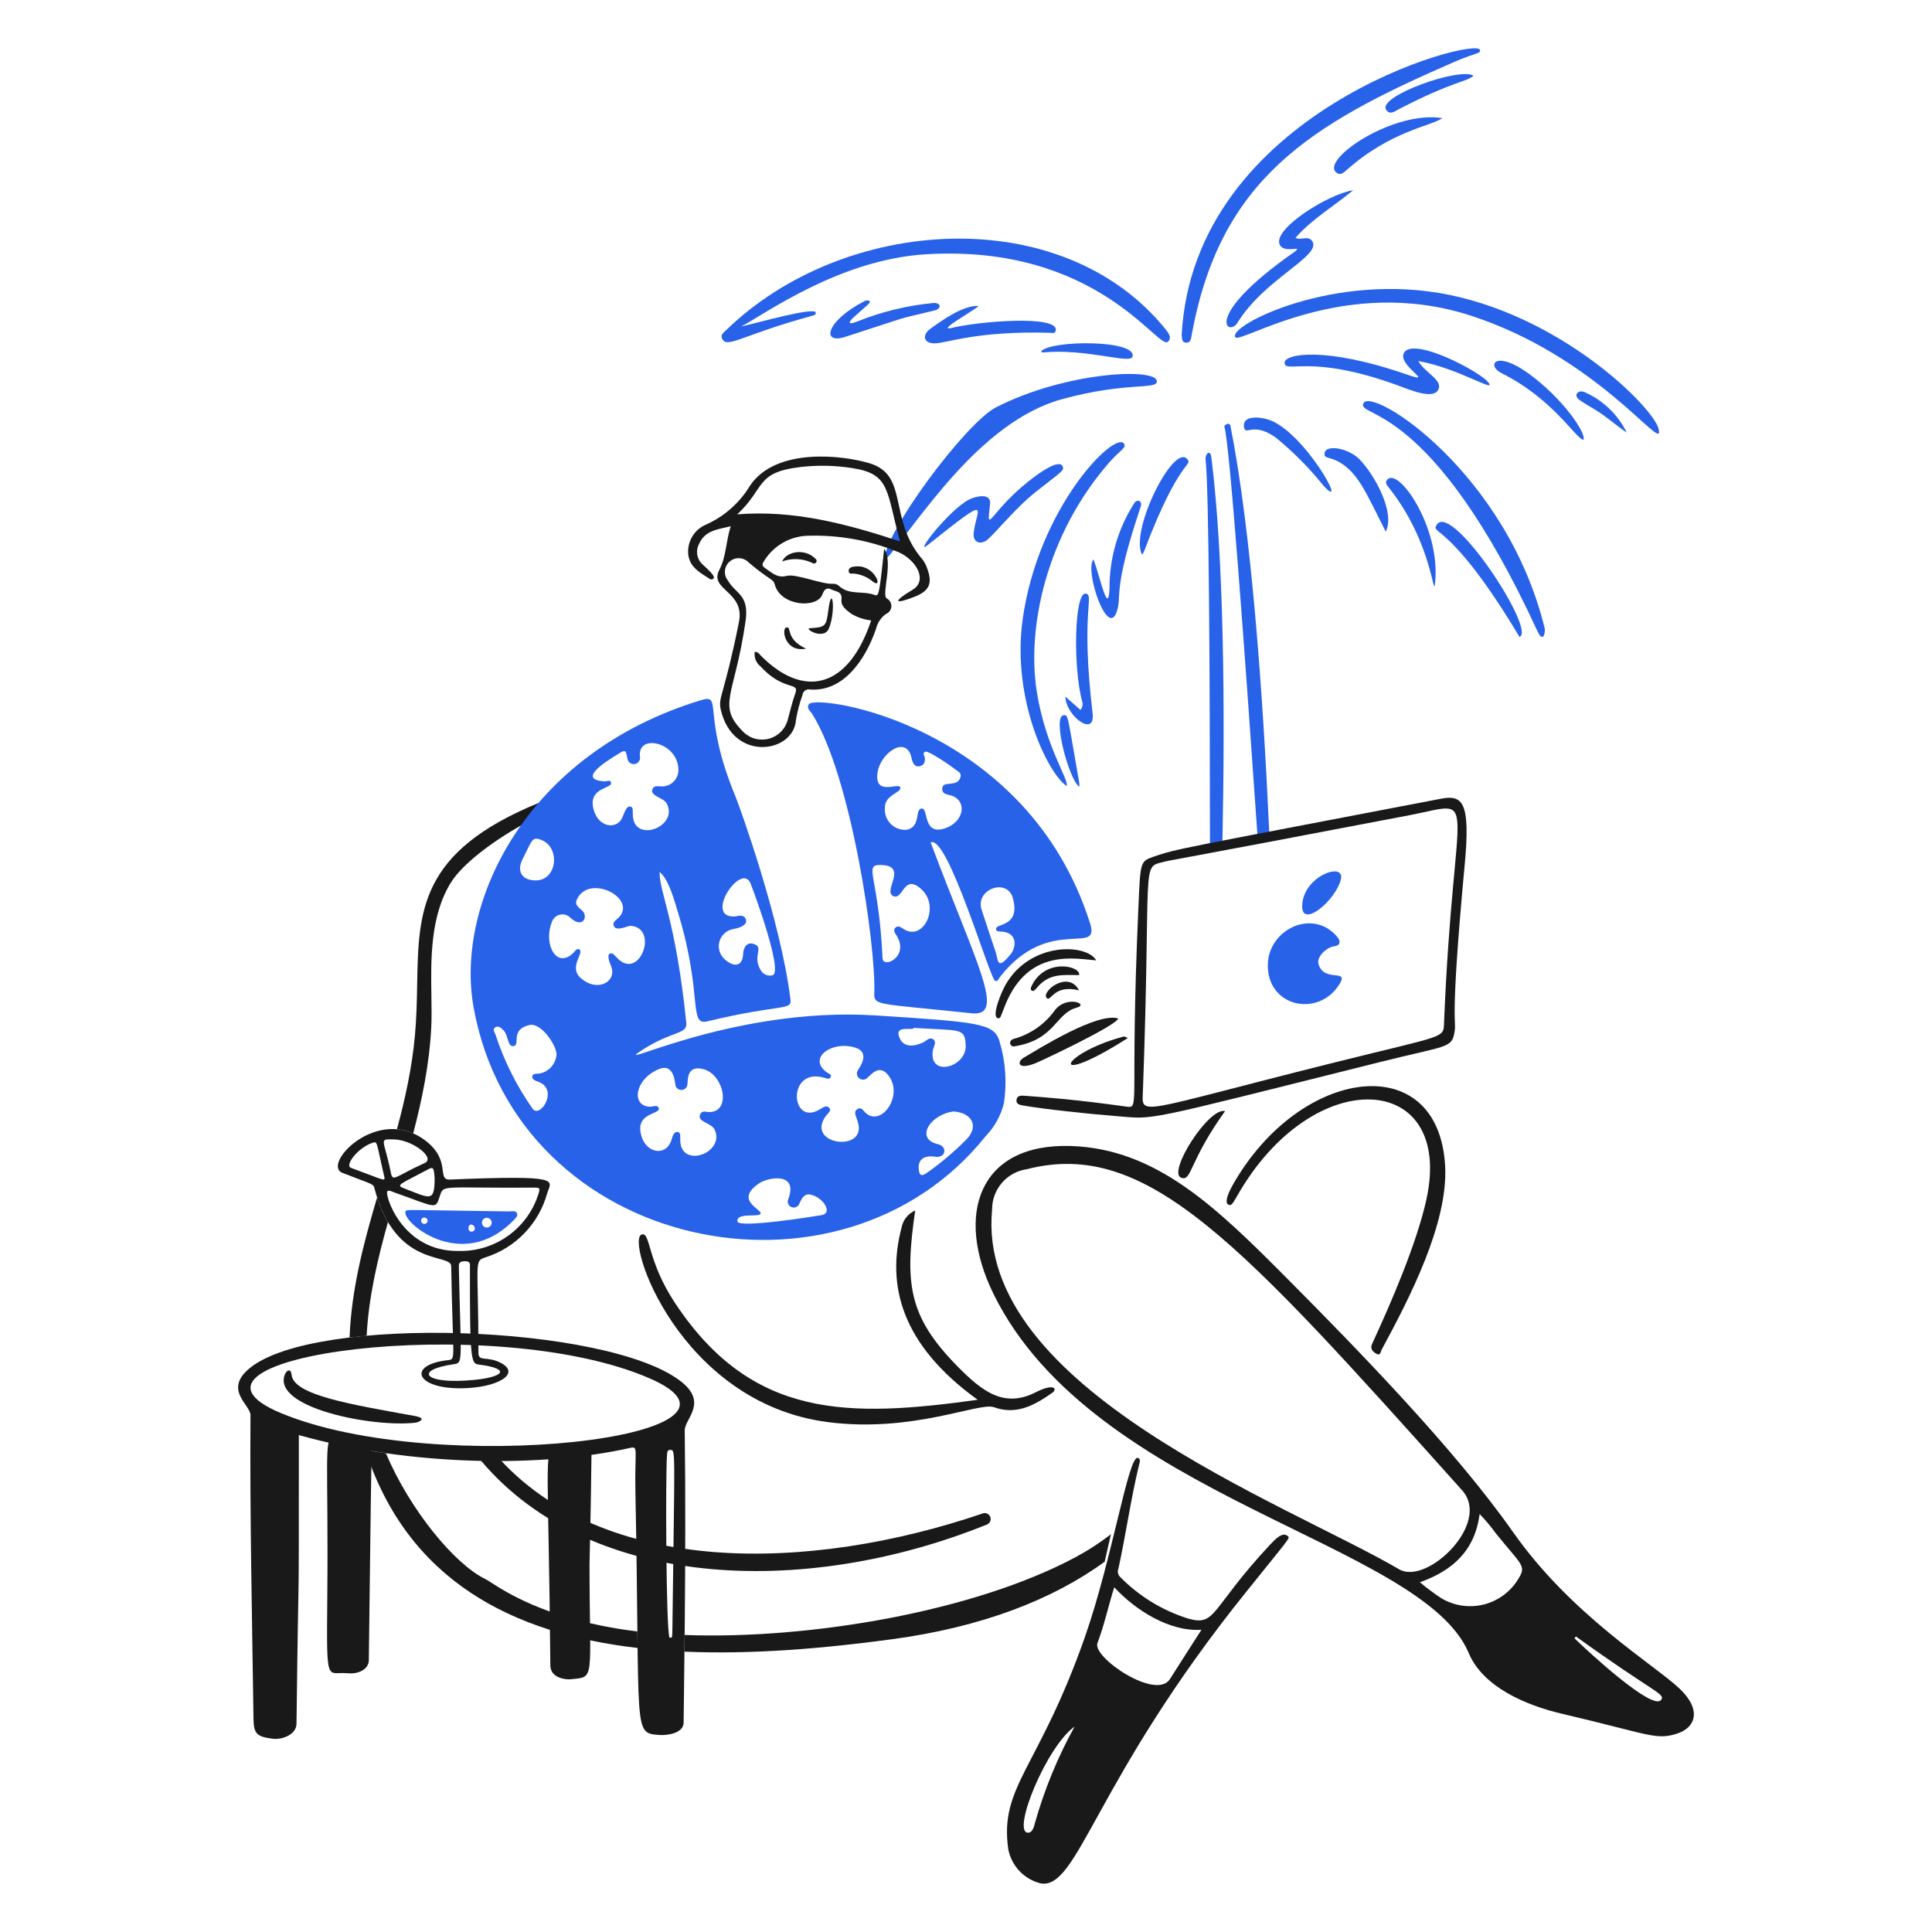 <svg xmlns="http://www.w3.org/2000/svg" fill="none" viewBox="0 0 400 400" id="Freelancer--Streamline-Brooklyn.svg" height="400" width="400"><desc>Freelancer Streamline Illustration: https://streamlinehq.com</desc><g id="freelancer--work-job-office-company-freelancer"><g id="tree"><path id="vector" fill="#2862e9" d="M153.464 67.6c3.242 -0.726 15.19 -4.116 15.428 -2.892 0.086 0.44 -0.338 0.564 -0.738 0.672 -14.376 3.902 -17.56 6.836 -18.616 4.8 -0.444 -0.856 0.24 -1.28 0.742 -1.77 24.418 -23.8 69.624 -26.756 91.048 -0.228 0.72 0.89 1.316 1.8 0.476 2.576 -2 1.85 -14.616 -20.23 -50 -18.12 -17.762 1.056 -32.792 11.978 -38.34 14.962Z" stroke-width="1"></path><path id="vector_2" fill="#2862e9" d="M343.454 89.166c0.8 4.4 -12.896 -15.384 -39.018 -23.84 -26.184 -8.476 -47.618 5.986 -48.682 4.49 -1.652 -2.326 20.47 -13.7 44.4 -8.75 24.624 5.096 43.354 24.586 43.3 28.1Z" stroke-width="1"></path><path id="vector_3" fill="#2862e9" d="M244.646 69.478c2.4 -46.448 60.876 -61.944 61.75 -59.164 0.256 0.812 -0.73 0.528 -5.352 2.53 -29.888 12.95 -48.48 24.242 -54.334 56.616 -0.13 0.718 -0.248 1.562 -1.162 1.484 -1.06 -0.092 -0.734 -1.144 -0.902 -1.466Z" stroke-width="1"></path><path id="vector_4" fill="#2862e9" d="M220.832 162.744c-3.988 -2.752 -11.37 -18.054 -9.112 -34.428 3.2 -23.184 18.95 -39.06 20.972 -36.492 0.668 0.848 -0.824 1.382 -3.13 4.032 -12.8 14.722 -17.046 33.89 -14.9 47.366 1.836 11.542 6.748 18.27 6.17 19.522Z" stroke-width="1"></path><path id="Subtract" fill="#2862e9" fill-rule="evenodd" d="M260.328 172.741c-2.57 -37.16 -5.76 -81.302 -6.832 -84.361 -0.138 -0.394 1.082 -1.086 1.254 -0.22 4.326 21.849 6.752 55.683 8.03 84.111 -0.852 0.163 -1.67 0.32 -2.452 0.47Z" clip-rule="evenodd" stroke-width="1"></path><path id="Subtract_2" fill="#2862e9" fill-rule="evenodd" d="M250.51 174.646c-0.026 -34.427 -0.186 -73.114 -0.91 -79.481 -0.126 -1.166 0.978 -2.278 1.2 -0.458 2.62 20.905 2.846 52.176 2.294 79.431 -0.934 0.182 -1.792 0.351 -2.584 0.508Z" clip-rule="evenodd" stroke-width="1"></path><path id="vector_5" fill="#2862e9" d="M319.856 130.264c-0.028 1.834 -0.724 2.2 -1.492 0.526 -22.12 -48.068 -37.564 -44.2 -36.072 -47.3 1.708 -3.53 29.708 14.328 37.564 46.774Z" stroke-width="1"></path><path id="vector_6" fill="#2862e9" d="M183.094 116.2c-0.33 -5.634 16.884 -28.692 23.13 -31.876 14.658 -7.472 33.652 -8.262 33.286 -5.286 -0.2 1.66 -6.43 0 -19.6 3.6 -17.356 4.724 -30.088 25.982 -36.816 33.562Z" stroke-width="1"></path><path id="vector_7" fill="#2862e9" d="M290.678 73.056c1.91 -3.422 15.75 3.874 17.484 6.132 1.772 2.308 -6.304 -3.014 -14.512 -4.432 1.346 2.412 5.038 3.884 4.172 5.838 -1 2.27 -6 0.082 -8.456 -0.812 -18.216 -6.658 -23.26 -2.342 -23.4 -4.67 -0.112 -1.8 8.154 -3.51 25.28 2.418 6.258 2.168 -2.014 -1.884 -0.568 -4.474Z" stroke-width="1"></path><path id="vector_8" fill="#2862e9" d="M265.028 50.812c-1.948 -3.152 9.81 -10.6 15.14 -11.43 -3.956 3.282 -8.464 5.912 -11.946 9.842 1 0.64 2.71 -0.6 3.51 0.782 1.784 3.064 -9.898 7.684 -15.526 16.816 -1.852 3 -7.632 -1.038 11.624 -14.554 2.382 -1.668 -1.736 0.272 -2.802 -1.456Z" stroke-width="1"></path><path id="vector_9" fill="#2862e9" d="M196.776 67.955c5.646 -1.438 22.53 -2.828 21.8 0.498 -0.15 0.692 -0.738 0.458 -1.2 0.446 -14.9 -0.414 -21.042 2.046 -23.648 2.178 -2.544 0.13 -2.898 -1.702 -1.12 -3 2.356 -1.708 6.874 -4.956 10.02 -4.726 -1.298 1.142 -8.348 5.016 -5.852 4.604Z" stroke-width="1"></path><path id="vector_10" fill="#2862e9" d="M226.388 115.826c1.374 3.516 3.07 11.976 3.324 5.966 -0.022 -6.237 1.754 -12.347 5.116 -17.6 0.616 -0.942 1.762 -0.538 1.334 0.734 -5.932 17.654 -3.8 18.2 -4.936 21.674 -1.884 5.772 -6.75 -8.53 -4.838 -10.774Z" stroke-width="1"></path><path id="vector_11" fill="#2862e9" d="M314.588 131.862c-14.336 -23.97 -18.528 -21.136 -17.116 -23.244 3.182 -4.746 20.74 22.066 17.116 23.244Z" stroke-width="1"></path><path id="vector_12" fill="#2862e9" d="m220.582 144.227 3.096 2.746c0.2 -0.213 0.34 -0.474 0.41 -0.758 0.07 -0.284 0.068 -0.58 -0.01 -0.862 -1.97 -7.168 -1.648 -22.91 0.734 -22.454 1.826 0.348 -1.12 3.6 1.4 24.76 0.614 5.154 -5.572 0.58 -5.63 -3.432Z" stroke-width="1"></path><path id="vector_13" fill="#2862e9" d="m179.674 63.081 -3.12 2.78c-0.2 0.182 -1.708 1.74 0.888 0.716 5.096 -2.052 10.464 -3.353 15.934 -3.86 1.65 0.066 1.418 1.242 0.134 1.556 -9.062 2.2 -3.154 0.51 -18.544 5.48 -4.988 1.6 -4 -3.292 4.086 -7.448 0.422 -0.216 1.69 -0.174 0.622 0.776Z" stroke-width="1"></path><path id="vector_14" fill="#2862e9" d="M298.618 24.456c-2.218 1.632 -10.726 2.64 -19.826 10.762 -0.642 0.574 -1.4 1.262 -2.266 0.37 -2.726 -2.818 12.062 -12.754 22.092 -11.132Z" stroke-width="1"></path><path id="vector_15" fill="#2862e9" d="M286.908 110.074c-3.956 -7.776 -5.526 -11.766 -9.17 -14.124 -2.444 -1.584 -3.686 -0.818 -3.494 -2.16 0.262 -1.826 4.958 -1.034 7.256 1.336 3.1 3.2 7.402 10.964 5.408 14.948Z" stroke-width="1"></path><path id="vector_16" fill="#2862e9" d="M327.81 91.054c-1.6 -0.27 -6.226 -8.454 -16.944 -13.8 -3.316 -1.654 -1.148 -5.352 6.938 1.086 6.996 5.58 10.74 11.902 10.006 12.714Z" stroke-width="1"></path><path id="vector_17" fill="#2862e9" d="M274 100.542c-2.924 -3.635 -6.216 -6.959 -9.822 -9.918 -4.872 -3.478 -6.344 -0.2 -6.628 -2.25 -0.304 -2.2 2.662 -2.174 4.8 -1.58 7.492 2.092 17.236 19.818 11.65 13.748Z" stroke-width="1"></path><path id="vector_18" fill="#2862e9" d="M287.59 101.01c-0.4 -0.518 -0.956 -1.052 -0.378 -1.712 2.33 -2.66 11.022 9.854 9.922 21.226 -0.402 4.138 -0.322 -7.796 -9.544 -19.514Z" stroke-width="1"></path><path id="vector_19" fill="#2862e9" d="M236.448 114.852c-2.578 -5.034 6.512 -23.054 9.332 -19.826 1.276 1.462 -1.668 -0.142 -8.95 19.23 -0.112 0.208 -0.24 0.407 -0.382 0.596Z" stroke-width="1"></path><path id="vector_20" fill="#2862e9" d="M305.076 15.682c-1.448 1.312 -4.122 1.058 -15.4 6.89 -0.844 0.436 -1.976 1.366 -2.72 0.102 -1.654 -2.802 15.314 -8.842 18.12 -6.992Z" stroke-width="1"></path><path id="vector_21" fill="#2862e9" d="M215.544 72.752c1.858 -2.35 19.962 -2.472 18.922 1.104 -0.46 1.578 -9.696 -1.77 -18.6 -0.872 -0.066 0.016 -0.164 -0.114 -0.322 -0.232Z" stroke-width="1"></path><path id="vector_22" fill="#2862e9" d="M223.458 162.893c-2.166 -1.496 -5.6 -14.494 -3.286 -14.8 1.06 -0.144 0.774 -0.182 3.282 14 0.02 0.266 0.022 0.534 0.004 0.8Z" stroke-width="1"></path><path id="vector_23" fill="#2862e9" d="M214.434 101.846c-4.496 3.576 -9.016 9.374 -10.354 10.148 -1.434 0.828 -2.658 0.07 -2.494 -1.6 0.494 -5.024 4.318 -8.6 -9.502 2.446 -3.106 2.482 4.354 -7.292 8.6 -9.44 1.24 -0.626 4.6 -1.488 4.296 1 -0.834 7.088 -0.1 1.094 9.48 -5.904 1.274 -0.93 4.822 -3.384 5.532 -1.976 0.476 0.918 -0.296 1.14 -5.558 5.326Z" stroke-width="1"></path><path id="vector_24" fill="#2862e9" d="M336.8 89.557c-2.23 -1.488 -4.184 -3.302 -6.462 -4.678 -1.068 -0.646 -2.152 -1.268 -3.18 -1.968 -1.7 -1.154 -0.268 -2.314 0.97 -1.704 3.78 1.682 6.848 4.637 8.672 8.35Z" stroke-width="1"></path></g><g id="chair"><path id="vector_25" fill="#191919" d="M205.002 314.986c-0.124 0.286 -0.352 0.514 -0.638 0.638 -38.095 15.4 -83.504 13.602 -105.808 -14.47h4.06c22.094 25.338 64.972 24.434 100.924 12.162 0.3 -0.086 0.62 -0.054 0.898 0.09 0.278 0.142 0.49 0.384 0.594 0.678 0.106 0.294 0.094 0.616 -0.03 0.902Z" stroke-width="1"></path><path id="Subtract_3" fill="#191919" fill-rule="evenodd" d="M112.248 165.933c-0.273 0.118 -0.541 0.231 -0.802 0.337 -24.572 10.091 -24.796 22.302 -25.075 37.5 -0.062 3.376 -0.127 6.9 -0.461 10.58 -0.61 6.73 -2.026 13.154 -3.726 19.446 1.109 0.096 2.239 0.368 3.366 0.858 1.854 -7.08 3.344 -14.33 3.734 -21.92 0.102 -1.984 0.068 -4.206 0.032 -6.562 -0.116 -7.628 -0.254 -16.667 4.122 -23.576 2.177 -3.438 7.849 -8.038 14.973 -11.996 1.182 -1.591 2.461 -3.149 3.838 -4.667Zm-31.928 87.089c-0.833 -1.404 -1.597 -3.084 -2.247 -5.102 -2.787 9.456 -5.308 18.916 -5.696 29.006 1.153 -0.138 2.332 -0.262 3.533 -0.37 0.419 -7.988 2.238 -15.75 4.41 -23.534Zm51.684 88.172c-25.863 -2.992 -47.553 -13.884 -56.365 -40.984 1.416 0.244 2.836 0.466 4.257 0.67 4.997 11.788 14.236 22.952 20.529 26.012 0.294 0.142 0.727 0.42 1.315 0.796l0.001 0c3.161 2.026 10.831 6.942 25.924 9.472 1.386 0.232 2.821 0.434 4.3 0.61 0.013 1.21 0.026 2.35 0.039 3.424Zm9.715 0.762c0.012 -1.106 0.024 -2.258 0.036 -3.448 25.896 0.956 59.938 -4.872 80.89 -16.092 2.694 -1.444 5.146 -3.044 7.362 -4.786 -0.424 1.92 -0.858 3.834 -1.298 5.71 -10.81 7.87 -25.484 13.55 -44.04 16.05 -14.341 1.934 -29.064 3.176 -42.951 2.566Z" clip-rule="evenodd" stroke-width="1"></path></g><g id="person"><path id="vector_26" fill="#2862e9" d="M136.56 180.535c-0.022 4.416 3.292 9.574 5.532 31.201 0.254 2.454 -2.8 1.64 -8.822 5.46 -8.476 5.378 17.636 -8.904 48.05 -6.96 21.282 1.362 24.524 1.634 25.612 5.344 1.266 4.184 1.574 8.598 0.902 12.918 -0.65 2.54 -1.952 4.866 -3.776 6.748 -30.098 37.674 -96.88 23.896 -106 -26.658 -3.942 -21.789 11.09 -52.713 47.036 -63.613 4.74 -1.436 0 2.632 7.252 20.116 0.716 1.728 9.304 25.438 11.306 41.801 0.298 2.438 -1.6 0.816 -17.262 4.578 -3.836 0.92 -0.914 -5.512 -5.852 -22.001 -0.978 -3.27 -2.116 -7.47 -3.978 -8.934Zm-17.112 5.664c-0.56 1.19 0.426 1.704 1.136 2.38 1.2 1.144 0.156 3.716 -2.38 1.542 -0.267 -0.313 -0.614 -0.548 -1.003 -0.682 -0.389 -0.134 -0.807 -0.162 -1.21 -0.08 -0.403 0.081 -0.778 0.269 -1.084 0.544 -0.306 0.275 -0.534 0.626 -0.659 1.018 -1.82 4.696 1.048 9.813 4.514 6.302 0.33 -0.334 0.666 -0.95 1.174 -0.652 1.15 0.676 -2.34 3.635 0.338 5.959 3.51 3.05 7.558 0.628 6.234 -2.537 -0.28 -0.662 -0.922 -2.22 -0.232 -2.558 0.6 -0.294 1.048 0.502 1.8 1.188 4.468 4.115 8.31 -6.448 2.536 -6.936 -0.696 -0.058 -2.898 1.226 -3.498 0.102 -0.41 -0.764 0.272 -1.176 0.754 -1.6 4.506 -3.99 -5.818 -9.502 -8.42 -3.99Zm26.974 44.019c5.13 0.476 3.628 -7.686 -0.77 -8.856 -3.76 -1 -3.148 2.69 -3.364 3.38 -0.073 0.264 -0.23 0.496 -0.447 0.664 -0.217 0.166 -0.483 0.258 -0.757 0.262 -0.274 0.002 -0.542 -0.084 -0.762 -0.248 -0.22 -0.162 -0.382 -0.392 -0.46 -0.654 -0.122 -0.37 -0.2 -4.728 -3.412 -3.428 -5.036 2.038 -5.868 7.672 -1.888 7.8 0.644 0.02 1.634 -0.53 1.842 0.358 0.266 1.142 -4.2 0.93 -3.832 4.53 0.488 4.656 5.104 5.65 6.368 2.218 0.2 -0.546 0.466 -2.118 1.444 -1.856 0.574 0.154 0.428 0.758 0.456 1.758 0.156 5.868 9.286 2.6 7.144 -2.222 -0.648 -1.46 -3.664 -1.618 -3.054 -3.136 0.27 -0.704 0.896 -0.716 1.492 -0.574v0.004Zm24.8 -8.176c0.338 0.238 0.952 0.4 0.786 0.898 -0.21 0.626 -0.852 0.342 -1.264 0.22 -7.924 -2.356 -7.1 10.252 -1 6.512 0.6 -0.364 1.358 -0.926 1.92 -0.318 0.6 0.644 -0.3 1.162 -0.644 1.634 -4.4 6 8.17 7.68 6.67 1.628 -0.378 -1.522 -1.13 -2.4 -0.162 -3 0.8 -0.49 1.186 0.31 1.6 0.718 3.234 3.106 7.852 -3.248 5 -7.42 -1.944 -2.834 -3.694 -0.502 -4.618 0.314 -0.218 0.186 -0.493 0.292 -0.779 0.302 -0.286 0.01 -0.568 -0.076 -0.799 -0.244 -0.231 -0.17 -0.399 -0.412 -0.475 -0.688 -0.076 -0.276 -0.058 -0.57 0.053 -0.834 0.224 -0.498 2.976 -3.81 -0.494 -4.876 -4.874 -1.488 -9.91 2.242 -5.796 5.15l0.002 0.004Zm-46.108 -60.265c0.494 0.036 1.252 -0.44 1.4 0.272 0.278 1.288 -4.768 0.922 -3.646 5.424 1 3.986 4.864 4.276 5.944 1.854 0.6 -1.34 0.906 -2.502 1.718 -2.336 0.664 0.136 0.414 0.97 0.508 2.064 0.472 5.536 9.512 2.034 7 -2.696 -0.636 -1.2 -3.38 -1.542 -3 -2.854 0.228 -0.8 0.914 -0.75 1.612 -0.706 0.513 0.063 1.034 0.007 1.523 -0.162 0.489 -0.169 0.932 -0.448 1.297 -0.814 0.365 -0.366 0.641 -0.811 0.808 -1.301 0.167 -0.489 0.22 -1.01 0.156 -1.523 -0.366 -5.364 -8.43 -7.146 -7.944 -2.4 0.077 0.341 0.015 0.698 -0.172 0.993 -0.092 0.146 -0.213 0.273 -0.354 0.372 -0.141 0.1 -0.301 0.17 -0.469 0.208 -0.34 0.077 -0.697 0.015 -0.992 -0.172 -0.295 -0.187 -0.504 -0.483 -0.581 -0.823 -0.282 -1.256 -0.23 -2.1 -1.338 -1.436 -4.43 2.648 -8.636 5.672 -3.47 6.036Zm30.286 21.16c-1.864 -4.668 -9.87 7.2 -3.224 6.8 0.412 -0.024 1.868 -0.584 2.25 0.63 0.382 1.214 -1.4 1.772 -2.658 2 -0.678 0.125 -1.307 0.442 -1.81 0.914 -0.503 0.472 -0.861 1.078 -1.029 1.747 -0.168 0.669 -0.141 1.372 0.079 2.026 0.22 0.654 0.623 1.231 1.161 1.662 1.74 1.533 3.6 1.475 3.698 -1.298 0.036 -1.036 0.644 -2.356 1.952 -2.042 2.618 0.628 -0.16 2.378 1.634 5.415 0.223 0.442 0.591 0.796 1.041 1.002 0.451 0.206 0.958 0.252 1.439 0.132 2.268 -0.526 -3.574 -16.587 -4.532 -18.989Zm-40.176 35.331c-0.03 -1.836 -3.168 -6.63 -5.636 -6.044 -4.178 1 -1.618 4.318 -3.4 4.372 -1.092 0.032 -1 -2.326 -1.896 -3.222 -0.464 -0.46 -1 -1.054 -1.668 -0.72 -0.8 0.4 -0.172 1.108 -0.028 1.586 1.781 5.428 4.351 10.564 7.628 15.244 1.506 2.278 5.546 -3.8 1.322 -5.476 -0.554 -0.22 -1.468 -0.448 -1.338 -1.2 0.11 -0.636 1 -0.452 1.55 -0.556 0.937 -0.188 1.786 -0.68 2.413 -1.402 0.627 -0.72 0.998 -1.628 1.053 -2.582Zm54.908 33.306c2.4 -0.432 0.216 -3.816 -2.448 -4.264 -1.222 -0.2 -1.74 0.928 -2.18 1.872 -0.056 0.158 -0.143 0.304 -0.257 0.426 -0.114 0.124 -0.251 0.224 -0.404 0.292 -0.153 0.068 -0.319 0.106 -0.487 0.108 -0.168 0.004 -0.334 -0.028 -0.49 -0.092 -0.155 -0.064 -0.296 -0.158 -0.414 -0.278 -0.118 -0.12 -0.21 -0.262 -0.271 -0.418 -0.061 -0.158 -0.089 -0.324 -0.083 -0.492 0.006 -0.168 0.046 -0.332 0.117 -0.484 2.112 -5.662 -4.162 -4.502 -6 -3.278 -5.262 3.522 0.512 5.37 0.262 6.294 -0.232 0.856 -5 -0.322 -4.8 1.62 0.176 1.478 15.99 -1.044 17.454 -1.306Zm27.308 -21.458c-4.864 0.6 -8.084 5.666 -3.248 6.776 1.814 0.416 1.822 2.572 -0.242 2.646 -0.11 0 -4.048 -0.97 -3.73 2.54 0.118 1.298 0.554 1.538 1.634 0.784 2.933 -2.06 5.677 -4.376 8.2 -6.92 2.702 -2.708 1.202 -5.57 -2.614 -5.826Zm-8.268 -17.3c-0.024 0.698 -4.344 -0.828 -2.846 2.246 0.754 1.546 2.472 1.816 4.722 0.8 0.708 -0.318 1.426 -1.264 2.188 -0.668 0.762 0.596 0.026 1.512 -0.096 2.282 -0.89 5.674 6.96 3.524 6.8 -1 -0.14 -3.806 -1.14 -3.024 -10.768 -3.66Zm-78.184 -30.539c4.354 -0.052 5.096 -6.774 1.112 -8.37 -2 -0.8 -1.936 0.134 -3.878 3.91 -1.336 2.596 -0.158 4.496 2.766 4.46Z" stroke-width="1"></path><path id="vector_27" fill="#191919" d="M221.744 237.268c17.656 0.58 30.038 12.64 44.756 27.444 14.84 14.93 34.824 35.484 46.766 52.498 12.092 17.23 29.15 27.378 34.47 32.4 4.582 4.328 3.34 7.984 -0.314 9.242 -4.496 1.548 -5.8 0.24 -24.038 -4.036 -7.49 -1.756 -16.358 -5.546 -19.298 -12.562 -9.622 -22.958 -77.656 -32.14 -98.4 -74.376 -8.022 -16.336 -3.12 -31.238 16.058 -30.61Zm-9.14 4.8c-2.008 0.286 -3.844 1.29 -5.168 2.826 -1.324 1.536 -2.046 3.5 -2.032 5.528 -3.588 37 60.886 60.8 84.304 74.5 5.696 3.33 19.138 -9.526 13.018 -16.358 -45.85 -51.164 -65.162 -72.912 -90.126 -66.494l0.004 -0.002Zm81.37 85.52c1.374 1.15 2.808 2.228 4.296 3.226 1.336 0.822 2.824 1.366 4.376 1.6 1.552 0.232 3.134 0.148 4.652 -0.246 1.518 -0.394 2.942 -1.092 4.184 -2.05 1.242 -0.96 2.278 -2.158 3.044 -3.528 1.528 -2.444 0.26 -2.8 -4.8 -9.092 -1.032 -1.424 -2.164 -2.774 -3.388 -4.038 -0.964 7.54 -5.538 11.704 -12.364 14.13v-0.002Zm32.324 11.236 -0.336 0.348c2.826 2.776 16.31 15.2 17.97 12.754 0.88 -1.292 -1.382 -1.376 -17.634 -13.1v-0.002Z" stroke-width="1"></path><path id="vector_28" fill="#2862e9" d="M192.682 174.42c9.558 25.446 15.75 36.142 8.452 35.366 -19.828 -2.11 -20.222 -1.492 -20.12 -4.296 0.346 -9.422 -4.692 -44.654 -12.86 -57.682 -0.376 -0.6 -1.26 -1.132 -0.69 -2 1.494 -2.254 45.164 4.188 58.222 45.346 2.212 6.968 -8.416 -1.874 -18.6 11.054 -0.29 0.37 -0.466 1.02 -1.044 0.884 -1.042 -0.24 -9.832 -30.444 -13.36 -28.672Zm-9.466 -7.252c-0.065 0.602 0.002 1.211 0.194 1.785 0.193 0.574 0.507 1.1 0.922 1.541 0.415 0.441 0.92 0.787 1.481 1.015 0.561 0.228 1.164 0.331 1.769 0.304 3.266 -0.492 1.688 -4.444 3.314 -4.416 1.354 0.024 0.152 5.672 4.8 4.086 3.754 -1.28 4.626 -5.4 1.54 -6.676 -0.844 -0.35 -2.226 -0.232 -2.156 -1.556 0.096 -1.8 3.138 -0.074 3.78 -2.366 0.24 -0.852 -0.47 -1.116 -0.962 -1.508 -0.704 -0.562 -5.686 -4.098 -6.386 -3.734 -0.6 0.312 -0.05 0.876 -0.024 1.316 0.056 0.902 -0.24 1.532 -1.134 1.688 -1.458 0.252 -1.57 -1.672 -1.782 -2.292 -1.36 -3.956 -6.31 -0.24 -6.874 3.52 -0.774 5.148 4.432 2 4.702 3.16 0.248 1.104 -3.224 1.536 -3.184 4.134Zm-0.898 11.918c-3.632 -0.07 -0.368 2.23 0.4 19.314 0.098 2.2 5.584 -0.284 2.944 -4.644 -0.318 -0.524 -0.788 -1.074 -0.338 -1.612 0.554 -0.66 1.2 -0.168 1.736 0.188 4.096 2.686 7.684 -4.6 3.706 -8.228 -3.674 -3.35 -3.764 2.276 -5.778 1.44 -2.408 -0.996 3.278 -6.344 -2.67 -6.458Zm20.904 9.226c0.944 2.944 1.946 5.874 2.924 8.81 0.572 1.714 0.22 4 3.172 0.348 0.848 -1.048 1.652 -4.17 -1.754 -4.584 -0.514 -0.064 -1.296 0.114 -1.354 -0.554 -0.108 -1.2 5.17 -0.374 3.486 -6.4 -1.194 -4.262 -7.818 -1.812 -6.474 2.38Z" stroke-width="1"></path><path id="vector_29" fill="#191919" d="M224.628 338.89c5.708 -16.304 9 -37.658 10.952 -37.044 0.652 0.2 0.374 0.934 0.252 1.436 -1.724 7.096 -2.71 14.332 -4.27 21.458 -0.124 0.294 -0.156 0.62 -0.094 0.932 0.064 0.314 0.218 0.602 0.446 0.826 3.908 3.972 8.728 6.924 14.042 8.6 5.924 1.68 4.504 -1.88 16.868 -15.15 1.128 -1.2 2.724 -2.974 3.86 -1.864 0.4 0.388 0.306 0.34 -8.578 11.376 -31.47 39.098 -34.868 61.8 -42.632 60.476 -1.676 -0.41 -3.2 -1.292 -4.39 -2.542 -1.19 -1.25 -1.998 -2.814 -2.326 -4.508 -1.89 -13.112 6.29 -16.628 15.87 -43.996Zm24.12 -1.462c-6.6 0.432 -13.634 -4.02 -18.054 -8.8 -1.252 3.962 -2.068 7.852 -3.482 11.558 -1.118 2.928 12.166 11.972 15.022 7.434 2.09 -3.314 4.218 -6.604 6.514 -10.192Zm-26.27 20.048c-5.776 4.086 -12.878 21.458 -9.776 21.952 0.938 0.15 1.34 -0.982 1.566 -1.974 1.96 -6.952 4.714 -13.656 8.21 -19.978Z" stroke-width="1"></path><path id="vector_30" fill="#191919" d="M303.266 178.858c-3.21 34.42 -1.64 32 -2.13 34.86 -0.578 3.366 -1.564 2.694 -15.554 6.2 -50.442 12.626 -46.2 11.8 -54.472 11.16 -5.888 -0.46 -15.064 -1.454 -19.314 -2.2 -0.668 -0.118 -1.422 -0.272 -1.346 -1.116 0.082 -0.946 0.922 -0.958 1.636 -0.902 5.132 0.4 10.25 0.742 21.116 2.25 2.912 0.4 0.674 -0.106 2.474 -40.846 0.432 -9.784 0.306 -9.906 3.148 -10.892 4.844 -1.682 5.312 -1.6 59.496 -12 4.456 -0.858 6.15 0.586 4.946 13.486Zm-66.626 46.764c-0.2 5.712 -2.214 4.832 38.88 -5.454 24.296 -6.08 23.318 -5.056 23.464 -8.648 2 -48.788 7.8 -45.6 -7.216 -42.73 -50.962 9.744 -48.838 9.15 -50.982 9.688 -4.566 1.148 -2.446 -0.212 -4.146 47.144Z" stroke-width="1"></path><path id="vector_31" fill="#191919" d="M202.422 289.814c-15.766 -11.362 -18.928 -23.658 -15.766 -35.642 0.146 -0.778 0.479 -1.51 0.972 -2.13 0.492 -0.62 1.129 -1.11 1.854 -1.426 -2.19 15.032 -1.452 21.856 8.636 32.154 5.21 5.32 9.756 8.83 16.316 5.484 3.788 -1.93 4.564 -0.698 3.446 0.092 -3.644 2.57 -7.42 4.702 -12.11 3 -3.038 -1.098 -16.74 5.348 -34.33 3.094 -30.848 -3.952 -42.188 -38.058 -38.526 -38.868 1.81 -0.4 1.02 5.414 6.858 14.226 15.99 24.148 36.1 23.674 62.65 20.016Z" stroke-width="1"></path><path id="vector_32" fill="#191919" d="M299.2 241.428c0.64 11.902 -7.444 27.472 -13.14 38 -0.212 0.4 -0.238 1.4 -1.188 0.8 -0.75 -0.472 -1.238 -1.034 -0.782 -2.018 3.908 -8.454 9.234 -20.784 11.232 -29.878 5.836 -26.57 -23.532 -28.42 -39.272 -0.574 -0.868 1.534 -1.158 1.92 -1.716 1.652 -1.032 -0.494 0.352 -3.124 0.918 -4.122 13.892 -24.488 42.624 -28.372 43.948 -3.86Z" stroke-width="1"></path><path id="vector_33" fill="#191919" d="M231.526 210.872c-0.486 1.492 -15.738 8.696 -17.2 9.276 -3.6 1.436 -3.84 -0.286 -2.418 -1.134 3.11 -1.852 15.366 -9.52 19.618 -8.142Z" stroke-width="1"></path><path id="vector_34" fill="#191919" d="M226.956 198.835c-4.282 -0.314 -13.99 -2.6 -18.8 9.161 -1.032 2.52 -0.958 2.948 -1.578 2.8 -1.326 -0.32 0.628 -5.244 1.704 -7.074 5.164 -8.791 16.75 -8.357 18.674 -4.887Z" stroke-width="1"></path><path id="vector_35" fill="#191919" d="M253.642 230.038c-7.552 10.504 -6.884 14.676 -9.118 13.786 -2.85 -1.136 5.734 -14.646 9.118 -13.786Z" stroke-width="1"></path><path id="vector_36" fill="#191919" d="M210.1 216.616c-0.908 0.256 -1.464 -1.03 -0.35 -1.488 3.386 -0.898 6.368 -2.914 8.464 -5.72 2.4 -3.522 7.494 -1.526 4.672 -0.77 -4.346 1.162 -4.44 6.64 -12.786 7.978Z" stroke-width="1"></path><path id="vector_37" fill="#191919" d="M233.468 214.932c-16.686 10.65 -14.246 3.382 -1.278 -0.2 0.208 -0.1 0.442 -0.134 0.67 -0.098 0.228 0.036 0.44 0.14 0.608 0.298Z" stroke-width="1"></path><path id="vector_38" fill="#191919" d="M223.424 201.88c-3.412 0 -6.308 -0.46 -8.948 2.856 -0.718 0.904 -1.226 0.18 -1.028 -0.286 2.63 -6.211 10.352 -4.547 9.976 -2.57Z" stroke-width="1"></path><path id="vector_39" fill="#191919" d="M223.4 205.036c-5.34 -1.292 -5.778 2.492 -6.686 1.6 -1.274 -1.276 4.42 -5.904 6.686 -1.6Z" stroke-width="1"></path><path id="vector_40" fill="#191919" d="M166.898 134.296c-4.412 0.854 -5.142 -4.096 -4.118 -4.382 1.232 -0.346 -0.298 2.398 4.118 4.382Z" stroke-width="1"></path><path id="vector_41" fill="#191919" d="M161.936 116.238c0.922 -2.098 4.698 -2.81 6.948 -0.512 0.107 0.09 0.175 0.218 0.189 0.357 0.014 0.139 -0.027 0.278 -0.114 0.388s-0.214 0.18 -0.352 0.198c-0.139 0.017 -0.279 -0.02 -0.39 -0.105 -0.972 -0.469 -2.029 -0.74 -3.107 -0.796 -1.078 -0.056 -2.157 0.104 -3.173 0.47Z" stroke-width="1"></path><path id="vector_42" fill="#191919" d="M177.458 117.253c3.76 -0.13 5.434 4.832 3.27 3.168 -1.089 -0.913 -2.421 -1.488 -3.832 -1.656 -0.436 -0.04 -1.134 0.2 -1.188 -0.504 -0.064 -0.82 0.828 -0.976 1.75 -1.008Z" stroke-width="1"></path><path id="vector_43" fill="#191919" d="M171.636 130.071c-1.032 2.578 -5.186 0.078 -4 0 3.274 -0.218 3.424 -0.366 3.856 -3.688 0.742 -5.784 1.638 -0.046 0.144 3.688Z" stroke-width="1"></path><path id="vector_44" fill="#191919" d="M151.286 108.952c-2.69 0.662 -5.324 0.858 -6.54 3.642 -0.384 0.701 -0.516 1.512 -0.375 2.298s0.547 1.501 1.151 2.024c0.88 0.824 2.58 2.296 2.238 2.8 -0.049 0.067 -0.11 0.123 -0.182 0.165 -0.071 0.042 -0.15 0.069 -0.232 0.079 -0.082 0.01 -0.165 0.003 -0.244 -0.021 -0.079 -0.024 -0.153 -0.064 -0.216 -0.117 -1.96 -1.268 -4.126 -2.388 -4.4 -5.1 -0.109 -1.259 0.178 -2.52 0.821 -3.607 0.642 -1.087 1.609 -1.947 2.763 -2.459 3.815 -1.677 7.02 -4.489 9.178 -8.054 5.334 -8.03 19.244 -6.376 24.842 -4.668 8.166 2.492 3.694 11.566 10.894 19.886 0.432 0.562 0.763 1.195 0.978 1.87 1.148 3.094 0.462 4.652 -2.6 5.856 -4.38 1.718 -4.474 0.982 -0.436 -1.428 3.158 -1.884 0.916 -6.054 -2.834 -7.774 -5.945 -2.447 -12.338 -3.614 -18.764 -3.426 -1.829 0.034 -3.621 0.526 -5.211 1.431 -1.59 0.905 -2.927 2.195 -3.889 3.751 -0.49 0.714 -0.522 1.052 0.188 1.526 1.354 0.904 2.478 2.12 4.468 1.6 1.9 -0.498 7.34 1.8 9.556 1.638 0.442 -0.025 0.878 0.118 1.22 0.4 2.092 2.026 4.95 1 7.33 1.884 0.948 0.35 1.02 0.4 2.064 -9.528 1.952 2.812 -0.6 9.416 0.518 10.27 0.305 0.153 0.56 0.391 0.732 0.686 0.173 0.295 0.256 0.633 0.24 0.974 -0.016 0.341 -0.13 0.671 -0.33 0.948 -0.199 0.277 -0.475 0.491 -0.793 0.615 -1.041 0.754 -1.774 1.861 -2.062 3.114 -2.226 6.452 -6.76 13 -13.6 12.53 -0.182 -0.044 -0.371 -0.049 -0.554 -0.014 -0.184 0.035 -0.358 0.108 -0.511 0.215 -0.153 0.107 -0.281 0.246 -0.376 0.407 -0.095 0.161 -0.155 0.34 -0.175 0.526 -0.604 1.682 -1.057 3.415 -1.354 5.178 -0.462 6.884 -13.096 8.77 -15.57 -2.184 -0.584 -2.59 0.71 -2.83 3.774 -18.104 1.284 -6.4 -6.266 -6.624 -4.064 -10.8 1.452 -2.782 1.342 -5.85 2.356 -9.03Zm29.08 19.502c-1.442 -0.161 -2.835 -0.623 -4.086 -1.358 -1 -0.76 -2.222 -1.574 -2.064 -2.932 0.2 -1.772 -1.148 -1.654 -2.054 -2.112 -1.084 -0.55 -1.552 0.086 -1.892 1.012 -1.098 2.982 -8.67 2.466 -9.87 -2.064 -0.318 -1.2 -0.9 -0.742 -5.382 -4.53 -0.504 -0.539 -1.196 -0.862 -1.933 -0.901 -0.737 -0.039 -1.46 0.209 -2.018 0.691 -0.558 0.483 -0.907 1.163 -0.974 1.898 -0.067 0.735 0.153 1.467 0.615 2.042 1.6 2.776 4.434 2.906 3.66 8.338 -2.244 15.714 -6.074 17.414 -0.444 23.02 0.696 0.682 1.56 1.166 2.504 1.404 0.945 0.238 1.935 0.221 2.871 -0.049 0.936 -0.27 1.783 -0.784 2.455 -1.489 0.672 -0.705 1.145 -1.576 1.37 -2.523 0.474 -1.84 0.954 -3.686 1.574 -5.476 0.784 -2.264 -2.568 -0.316 -7.244 -5.456 -0.446 -0.351 -0.791 -0.813 -1.002 -1.339 -0.211 -0.527 -0.279 -1.099 -0.198 -1.661 0.726 -0.05 0.986 0.494 1.358 0.868 8.7 8.706 17.966 6.93 22.754 -7.382Zm5.96 -16.37c-2.854 -10.536 -2 -13.908 -9.74 -15.15 -3.553 -0.574 -7.168 -0.66 -10.744 -0.254 -9.57 1.086 -7.344 4.4 -13.214 9.814 11.682 -0.954 22.648 1.958 33.698 5.59Z" stroke-width="1"></path><path id="vector_45" fill="#2862e9" d="M262.496 199.561c0.2 -6.252 7.122 -10.414 12.29 -7.384 0.664 0.4 2.562 1.842 2.54 2.832 -0.022 1.052 -1.24 0.8 -1.916 1.126 -1.622 0.8 -2.782 2.284 -2.418 3.498 1.166 3.875 6.38 0.817 4.33 4.127 -4.352 7.026 -15.108 4.738 -14.826 -4.199Z" stroke-width="1"></path><path id="vector_46" fill="#2862e9" d="M269.6 187.6c0.094 -6.234 8.928 -9.308 8.016 -5.544 -1.058 4.376 -8.082 10.206 -8.016 5.544Z" stroke-width="1"></path></g><g id="table"><path id="vector_47" fill="#191919" d="M141.766 296.146c-0.032 -2.4 4.958 -5.734 -0.888 -10.218 -15.282 -11.724 -75.632 -13.764 -89.166 -2.676 -5.516 4.518 0.16 7.584 0.146 9.736 -0.142 20.978 0.334 41.948 0.628 62.924 0.042 3.12 0.754 3.656 3.988 4.078 1.884 0.246 4.888 -0.84 4.914 -3.098 0.496 -41.47 0.484 -15.082 0.484 -59.772 23.51 6.6 50.706 6.662 68.442 2.686 1.964 -0.44 1.06 -0.02 1.242 9.12 1 50.18 -0.626 49.842 4.95 50.282 1.554 0.124 5.048 -0.308 5.032 -2.6 -0.012 -1.594 0.578 -34.376 0.228 -60.462Zm-2.556 41.096c-0.024 2 -0.034 1.846 -0.6 1.81 -0.734 -1.946 -0.826 -33.976 -0.518 -37.666 0.044 -0.53 -0.036 -1.248 0.738 -1.2 1.086 0.054 0.832 -0.014 0.38 37.056Zm-81.052 -44.68c-27.838 -11.6 43.87 -21.282 76.314 -7.2 27.844 12.07 -44.062 20.638 -76.314 7.2Z" stroke-width="1"></path><path id="vector_48" fill="#191919" d="M69.068 297.8c6.67 1.416 7.898 0.884 7.854 3.4 -0.222 13.056 -0.382 29.478 -0.562 42.538 -0.024 1.762 -1.966 2.926 -4.4 2.688 -4.33 -0.418 -4.364 2.832 -4.2 -15.43 0.27 -28.636 -0.804 -33.638 1.308 -33.196Z" stroke-width="1"></path><path id="vector_49" fill="#191919" d="M122.056 323.8c0 24.562 1.314 23.344 -4.028 23.88 -0.6 0.058 -4.064 -0.098 -4.086 -2.878 -0.34 -40.834 -1.454 -44.918 0.98 -45.13 6.772 -0.588 7.564 -0.754 7.542 1.268 -0.158 13.962 -0.408 21.59 -0.408 22.86Z" stroke-width="1"></path><path id="vector_50" fill="#191919" d="M86.158 294.536c-8.964 1.09 -29.95 -3.094 -27.172 -9.98 0.4 -0.964 1.256 -1.252 1.386 0.084 0.4 4.2 12.164 6.108 25.436 8.514 3.012 0.546 0.552 1.358 0.35 1.382Z" stroke-width="1"></path></g><g id="drink"><g id="group"><path id="vector_51" fill="#191919" d="M95.516 287.43c-9.548 0.1 -11.238 -4.878 -2.782 -5.826 1.756 -0.2 1 0.028 0.68 -19.466 -0.046 -2.784 -11.51 0.588 -15.872 -16.06 -0.278 -1.064 -0.336 -0.77 -6.65 -3.25 -4.338 -1.704 7.13 -14.018 16.964 -6.844 5.734 4.186 2.448 8.344 5.268 8.23 23.416 -0.958 21.088 0.03 20.174 2.818 -0.848 3.086 -2.45 5.914 -4.663 8.228s-4.965 4.042 -8.011 5.028c-2.6 0.848 -1.568 0.48 -1.57 19.79 0 2.014 1.84 0.526 4.8 2.182 3.968 2.216 -0.946 5.094 -8.338 5.17ZM94.94 259c3.7 0.096 7.329 -1.026 10.328 -3.196 2.999 -2.168 5.203 -5.262 6.272 -8.804 0.252 -0.86 0.268 -1.122 -0.754 -1.114 -19.344 0.148 -18.912 -0.742 -19.722 1.73 -0.944 2.886 -0.51 2.418 -9.634 -0.812 -0.4 -0.142 -0.872 -0.44 -1.236 -0.164 -0.622 0.478 2.856 12.508 14.746 12.36Zm2.356 3.496c0 -0.768 0.188 -1.4 -1.092 -1.37 -1.28 0.03 -1.22 0.578 -1.2 1.484 0.418 19.586 0.938 19.552 -1.088 19.84 -8.33 1.184 -6.226 4.292 4.338 3.236 5.858 -0.586 7.694 -2.252 1.06 -3.148 -1.714 -0.23 -2.058 0.206 -2.018 -20.04v-0.002Zm-15.67 -26.588c-3.412 -0.078 -2.112 -0.2 -0.716 6.85 0.416 2.102 0.884 0.8 7 -1.954 2.36 -1.062 -2.51 -4.804 -6.284 -4.894v-0.002Zm-2 8c-1.766 -7.55 -1.4 -7.66 -2.496 -7.302 -3 0.97 -5.822 4.684 -4.478 5.178 5.914 2.168 6.998 2.858 6.978 2.12l-0.004 0.004Zm10.356 -0.064c-0.16 -1.374 -0.054 -2.436 -1.162 -1.84 -5.652 3.036 -6.98 3.326 -5.334 3.96 5.628 2.166 6.488 3.098 6.5 -2.124l-0.004 0.004Z" stroke-width="1"></path><path id="vector_52" fill="#2862e9" d="M84 250.75c0.258 -0.4 0.012 -0.212 21.426 0.058 0.566 0 1.328 -0.244 1.614 0.412 0.24 0.55 -0.342 1.034 -0.688 1.4 -10.814 11.164 -23.586 0.08 -22.352 -1.87Zm17.8 2.374c-0.005 -0.268 -0.116 -0.522 -0.308 -0.708 -0.193 -0.186 -0.451 -0.288 -0.719 -0.284 -0.268 0.006 -0.522 0.116 -0.708 0.31 -0.186 0.192 -0.288 0.45 -0.283 0.718 0.002 0.132 0.031 0.264 0.084 0.384 0.053 0.122 0.129 0.232 0.225 0.324 0.095 0.092 0.208 0.164 0.331 0.212 0.123 0.05 0.255 0.074 0.388 0.07 0.132 -0.002 0.263 -0.03 0.385 -0.082 0.121 -0.054 0.231 -0.13 0.323 -0.226 0.092 -0.094 0.164 -0.208 0.213 -0.33 0.049 -0.124 0.072 -0.256 0.07 -0.388Zm-3.494 1.236c-0.02 -0.906 -1.278 -1.244 -1.316 -0.086 -0.01 0.088 -0.001 0.178 0.025 0.264 0.026 0.084 0.069 0.164 0.126 0.232 0.057 0.068 0.128 0.124 0.207 0.164 0.079 0.04 0.166 0.064 0.255 0.07 0.089 0.006 0.178 -0.006 0.262 -0.036 0.084 -0.03 0.161 -0.076 0.227 -0.136 0.066 -0.06 0.119 -0.134 0.155 -0.214 0.037 -0.082 0.057 -0.17 0.059 -0.258Zm-10.49 -2.284c-0.086 0.004 -0.171 0.024 -0.249 0.062 -0.078 0.036 -0.148 0.088 -0.206 0.152 -0.058 0.064 -0.103 0.138 -0.132 0.22 -0.029 0.08 -0.042 0.166 -0.038 0.252 0.004 0.088 0.025 0.172 0.062 0.25 0.037 0.078 0.088 0.148 0.152 0.206 0.064 0.058 0.138 0.102 0.22 0.132 0.081 0.03 0.167 0.042 0.253 0.038 0.83 -0.02 0.946 -1.222 -0.062 -1.312Z" stroke-width="1"></path></g></g></g></svg>